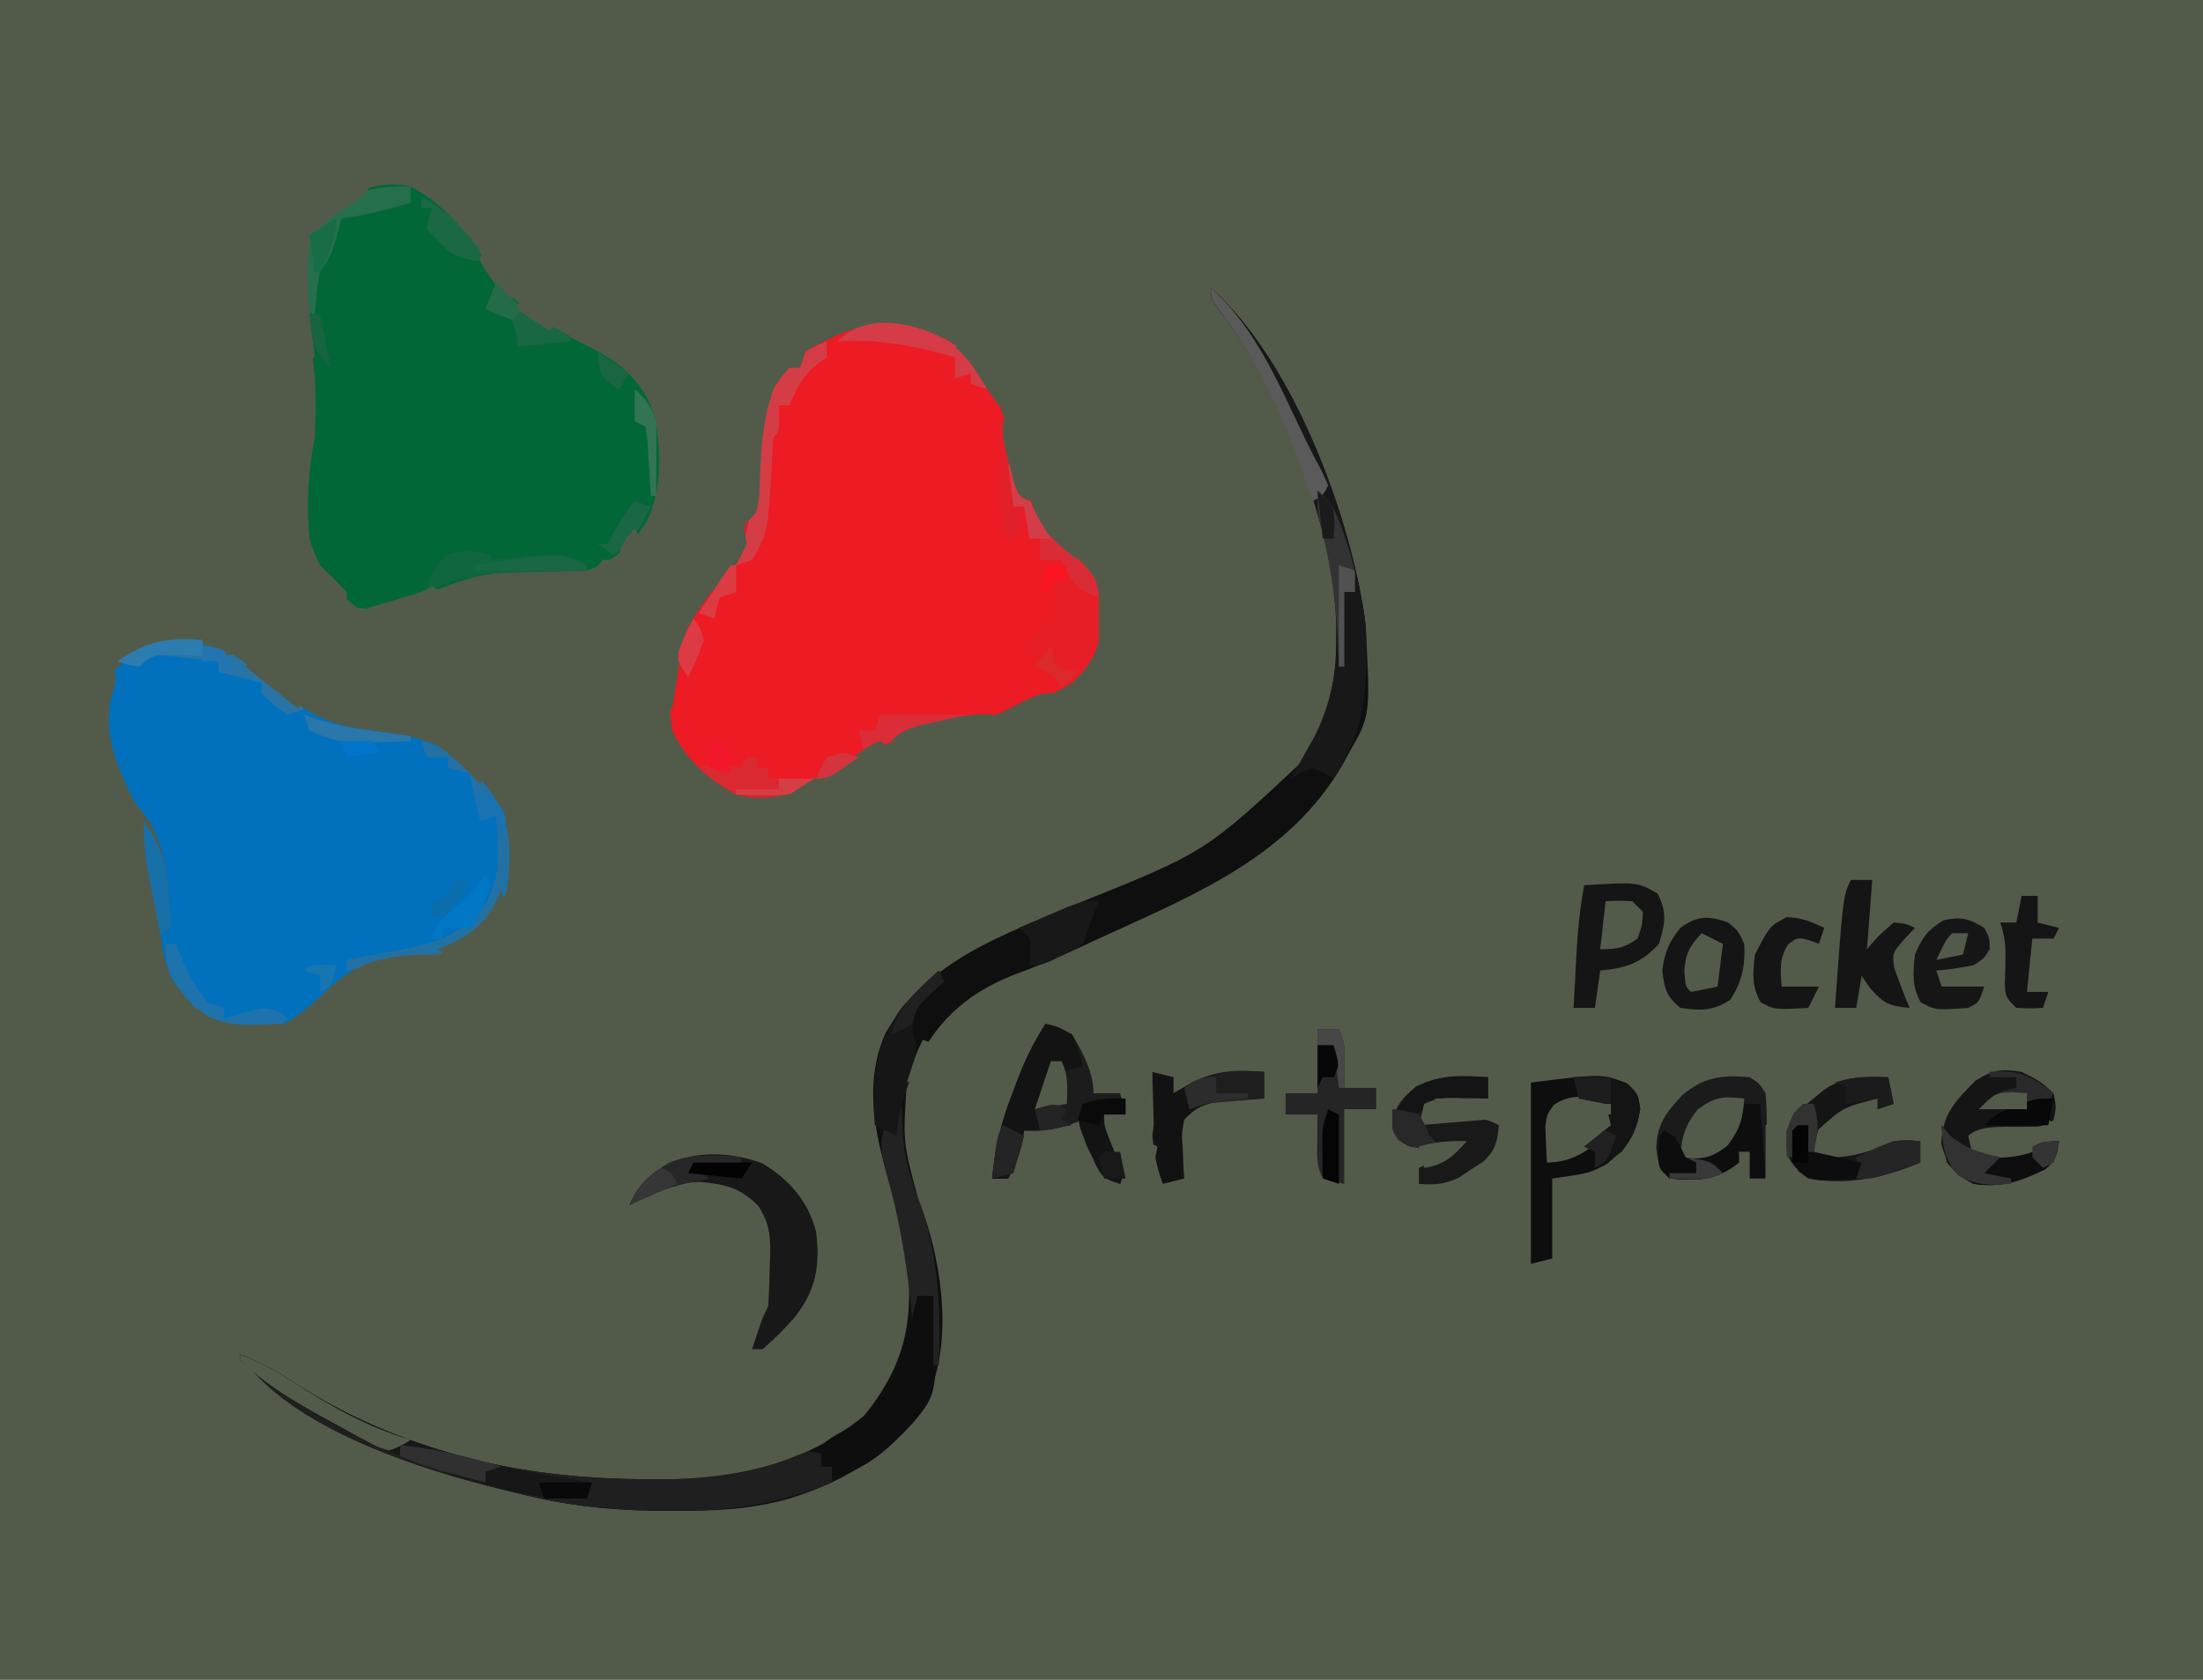 <?xml version="1.0" encoding="UTF-8"?>
<svg version="1.1" xmlns="http://www.w3.org/2000/svg" width="413" height="315">
<path d="M0 0 C136.29 0 272.58 0 413 0 C413 103.95 413 207.9 413 315 C276.71 315 140.42 315 0 315 C0 211.05 0 107.1 0 0 Z " fill="#525b4a" transform="translate(0,0)"/>
<path d="M0 0 C7.2 4.941 9.517 10.524 11.292 18.769 C13.336 28.17 16.808 34.027 23.852 40.773 C27.269 44.223 28.44 46.575 28.688 51.5 C28.335 56.982 27.068 60.314 23 64 C16.368 68.131 9.667 70.008 2.062 71.438 C-6.208 73.152 -12.864 75.372 -20 80 C-26.435 83.811 -32.397 86.919 -40 85 C-45.288 82.061 -49.345 78.49 -52 73 C-53.444 62.733 -51.133 55.708 -45.062 47.625 C-38.374 38.65 -36.753 31.645 -36.27 20.504 C-35.821 14.671 -34.143 9.323 -30 5 C-29.34 5 -28.68 5 -28 5 C-27.67 4.01 -27.34 3.02 -27 2 C-25.293 0.867 -25.293 0.867 -23.188 -0.125 C-22.5 -0.458 -21.813 -0.79 -21.105 -1.133 C-13.697 -4.184 -7.027 -3.774 0 0 Z " fill="#EC1B24" transform="translate(178,64)"/>
<path d="M0 0 C7.055 3.613 11.373 9.904 15.551 16.418 C20.325 23.245 25.597 26.181 32.904 29.733 C38.402 32.473 42.31 35.283 45 41 C47.183 47.548 47.302 56.223 44.375 62.562 C41.645 67.09 38.063 70.312 33 72 C31.379 72.079 29.756 72.108 28.133 72.105 C13.277 72.217 13.277 72.217 -0.281 77.723 C-3.727 79.342 -6.235 79.349 -10 79 C-14.437 75.698 -17.483 71.309 -19 66 C-19.529 59.507 -19.277 53.373 -18 47 C-17.641 40.713 -17.735 34.617 -19 28.438 C-21.809 14.161 -21.809 14.161 -18.609 8.57 C-13.605 2.631 -8.179 -1.829 0 0 Z " fill="#026737" transform="translate(77,35)"/>
<path d="M0 0 C5.289 2.752 9.798 6.43 14.32 10.285 C19.242 14.025 23.538 15.499 29.652 16.152 C37.934 17.226 44.229 18.404 49.777 25.152 C50.244 25.695 50.711 26.238 51.191 26.797 C55.687 32.762 55.765 38.916 54.777 46.152 C53.104 51.537 49.696 54.548 44.777 57.152 C40.633 58.615 36.539 59.348 32.215 60.027 C26.521 61.042 23.073 63.076 18.77 66.969 C14.048 71.041 10.588 73.311 4.207 72.844 C-1.188 71.309 -4.593 67.315 -7.871 62.965 C-9.706 59.147 -9.957 55.516 -10.41 51.34 C-11.528 42.743 -14.183 36.004 -18.383 28.473 C-22.04 21.872 -23.097 16.68 -22.223 9.152 C-20.201 4.704 -17.608 2.078 -13.203 -0.148 C-8.663 -1.751 -4.503 -1.717 0 0 Z " fill="#0171BD" transform="translate(40.223,120.848)"/>
<path d="M0 0 C15.519 13.693 26.383 43.171 29 63 C29.916 80.157 29.916 80.157 26 87 C25.524 87.87 25.049 88.74 24.559 89.637 C14.791 106.249 -2.228 113.444 -19.08 121.125 C-20.781 121.9 -22.477 122.686 -24.172 123.473 C-28.447 125.447 -32.701 127.263 -37.125 128.875 C-46.333 132.549 -51.913 138.042 -56 147 C-56.33 147.66 -56.66 148.32 -57 149 C-57.737 160.193 -57.737 160.193 -54.867 170.84 C-50.661 181.318 -48.287 196.21 -52.625 206.938 C-58.313 217.602 -67.601 223.503 -79 227 C-86.185 229.062 -93.116 229.35 -100.562 229.312 C-101.714 229.308 -102.866 229.303 -104.052 229.298 C-113.046 229.175 -121.269 228.271 -130 226 C-130.651 225.844 -131.303 225.689 -131.974 225.528 C-147.622 221.765 -172.702 213.948 -182 200 C-178.247 201.368 -175.133 203.101 -171.812 205.312 C-151.93 218.075 -130.219 223.21 -106.75 223.375 C-105.483 223.389 -104.215 223.403 -102.909 223.417 C-89.186 223.348 -75.869 220.529 -65.062 211.562 C-57.128 201.705 -55.65 193.595 -57 181 C-58.024 175.822 -59.379 170.741 -60.865 165.677 C-63.345 156.966 -64.756 148.273 -61 139.75 C-52.835 125.762 -38.94 121.392 -24.695 115.301 C-1.077 105.805 -1.077 105.805 17.188 88.75 C17.655 88.064 18.123 87.378 18.605 86.672 C22.177 79.829 23.56 73.308 23.5 65.625 C23.495 64.764 23.49 63.904 23.485 63.017 C23.235 53.574 20.997 44.913 18 36 C17.775 35.326 17.551 34.652 17.319 33.958 C13.608 23.152 8.21 12.774 1.23 3.699 C0 2 0 2 0 0 Z " fill="#0F0F0F" transform="translate(227,54)"/>
<path d="M0 0 C3.753 1.368 6.867 3.101 10.188 5.312 C30.07 18.075 51.781 23.21 75.25 23.375 C76.517 23.389 77.785 23.403 79.091 23.417 C88.006 23.372 96.414 22.451 104.649 18.837 C107 18 107 18 110 19 C109.67 19.66 109.34 20.32 109 21 C109.66 21 110.32 21 111 21 C111 21.99 111 22.98 111 24 C101.041 27.983 92.184 29.367 81.438 29.312 C80.286 29.308 79.134 29.303 77.948 29.298 C68.954 29.175 60.731 28.271 52 26 C51.349 25.844 50.697 25.689 50.026 25.528 C34.378 21.765 9.298 13.948 0 0 Z " fill="#1F1F1F" transform="translate(45,254)"/>
<path d="M0 0 C2.062 1.875 2.062 1.875 2.562 4.75 C1.776 9.666 0.154 11.982 -3.688 15.125 C-6.938 16.875 -6.938 16.875 -13.938 17.875 C-13.938 22.825 -13.938 27.775 -13.938 32.875 C-15.918 33.37 -15.918 33.37 -17.938 33.875 C-17.938 22.655 -17.938 11.435 -17.938 -0.125 C-4.66 -1.785 -4.66 -1.785 0 0 Z " fill="#0E0E0E" transform="translate(304.938,203.125)"/>
<path d="M0 0 C2.25 0.438 2.25 0.438 5 2 C6.975 5.338 9 9.062 9 13 C10.65 13 12.3 13 14 13 C14.33 14.32 14.66 15.64 15 17 C13.68 17 12.36 17 11 17 C11.3 17.603 11.601 18.207 11.91 18.828 C12.29 19.627 12.671 20.427 13.062 21.25 C13.445 22.039 13.828 22.828 14.223 23.641 C15.086 26.26 14.93 27.449 14 30 C11 29 11 29 9.832 27.258 C9.327 26.202 9.327 26.202 8.812 25.125 C8.468 24.426 8.124 23.728 7.77 23.008 C7 21 7 21 7 18 C6.113 18.33 5.226 18.66 4.312 19 C1.291 19.912 -0.884 20.183 -4 20 C-4.124 20.742 -4.247 21.485 -4.375 22.25 C-4.955 24.801 -5.737 26.727 -7 29 C-7.99 29 -8.98 29 -10 29 C-9.465 23.168 -8.259 18.251 -6.125 12.812 C-5.868 12.127 -5.612 11.442 -5.348 10.736 C-3.882 6.91 -2.24 3.454 0 0 Z " fill="#1C1C1C" transform="translate(196,192)"/>
<path d="M0 0 C15.519 13.693 26.383 43.171 29 63 C29.587 73.994 29.232 82.504 23 92 C22.134 91.443 22.134 91.443 21.25 90.875 C20.508 90.586 19.765 90.297 19 90 C16.873 90.897 16.873 90.897 15 92 C15.615 90.913 15.615 90.913 16.242 89.805 C16.781 88.838 17.32 87.871 17.875 86.875 C18.409 85.924 18.942 84.972 19.492 83.992 C26.661 69.766 23.473 52.745 18.735 38.187 C18.493 37.465 18.25 36.744 18 36 C17.775 35.326 17.551 34.652 17.319 33.958 C13.608 23.152 8.21 12.774 1.23 3.699 C0 2 0 2 0 0 Z " fill="#181818" transform="translate(227,54)"/>
<path d="M0 0 C1.703 1.008 1.703 1.008 3 3 C3.217 5.811 3.283 8.388 3.188 11.188 C3.167 12.312 3.167 12.312 3.146 13.459 C3.111 15.306 3.057 17.153 3 19 C2.01 19 1.02 19 0 19 C0 17.35 0 15.7 0 14 C-0.66 14 -1.32 14 -2 14 C-2 14.66 -2 15.32 -2 16 C-6.29 19.485 -9.709 19.434 -15 19 C-17 17 -17 17 -17.5 13.312 C-17.403 8.872 -15.638 6.632 -12.703 3.445 C-8.652 0.007 -5.288 -0.481 0 0 Z " fill="#1B1B1B" transform="translate(328,202)"/>
<path d="M0 0 C5.032 3.019 8.639 7.064 10.125 12.875 C10.909 19.258 10.104 23.78 6.125 28.875 C4.22 31.072 2.308 32.929 0.125 34.875 C-0.535 34.875 -1.195 34.875 -1.875 34.875 C0 29.125 0 29.125 1.125 26.875 C1.302 24.255 1.402 21.685 1.438 19.062 C1.481 17.994 1.481 17.994 1.525 16.904 C1.57 13.186 1.271 11.103 -0.754 7.945 C-4.223 4.56 -6.833 3.979 -11.625 3.5 C-16.552 3.594 -20.567 5.641 -24.875 7.875 C-20.637 -1.994 -9.304 -3.365 0 0 Z " fill="#181818" transform="translate(142.875,218.125)"/>
<path d="M0 0 C3.375 1.688 3.375 1.688 6 4 C6.5 6.625 6.5 6.625 6 9 C3.23 11.77 1.235 11.398 -2.625 11.625 C-3.814 11.7 -5.002 11.775 -6.227 11.852 C-7.142 11.901 -8.057 11.95 -9 12 C-9 12.99 -9 13.98 -9 15 C-3.99 15.17 -0.614 15.109 4 13 C4.99 13 5.98 13 7 13 C6.633 15.492 6.413 16.673 4.398 18.266 C-0.212 20.509 -3.768 21.79 -9 21 C-12.755 18.959 -13.775 17.716 -15.062 13.625 C-14.966 8.046 -12.45 5.45 -8.625 1.625 C-5.357 -0.398 -3.785 -0.618 0 0 Z " fill="#151515" transform="translate(379,201)"/>
<path d="M0 0 C9.917 -0.616 9.917 -0.616 13.75 1.562 C15.59 5.15 15.157 7.187 14 11 C10.674 14.611 7.83 15.551 3 16 C2.67 18.31 2.34 20.62 2 23 C0.68 23 -0.64 23 -2 23 C-1.858 20.291 -1.712 17.583 -1.562 14.875 C-1.504 13.734 -1.504 13.734 -1.443 12.57 C-1.205 8.315 -0.798 4.196 0 0 Z " fill="#151515" transform="translate(297,166)"/>
<path d="M0 0 C2 2 2 2 3.273 5.23 C4.974 9.358 7.528 12.155 10.625 15.312 C15.894 20.804 17.406 23.468 17.355 31.16 C16.792 35.66 15.072 37.714 12 41 C10.515 41.495 10.515 41.495 9 42 C9 41.34 9 40.68 9 40 C8.361 39.773 7.721 39.546 7.062 39.312 C5 38 5 38 4.062 35.562 C4 33 4 33 5.312 31.375 C5.869 30.921 6.426 30.468 7 30 C9.152 26.772 9.201 25.716 9 22 C9.66 22 10.32 22 11 22 C10.67 20.68 10.34 19.36 10 18 C8.68 18 7.36 18 6 18 C6 16.68 6 15.36 6 14 C5.34 14 4.68 14 4 14 C3.67 12.02 3.34 10.04 3 8 C2.34 8 1.68 8 1 8 C0.67 5.36 0.34 2.72 0 0 Z " fill="#E81E27" transform="translate(189,87)"/>
<path d="M0 0 C0.99 0 1.98 0 3 0 C3.799 18.292 3.799 18.292 -1 24 C-5.391 28.65 -9.552 32.677 -16 34 C-16 33.34 -16 32.68 -16 32 C-16.66 32 -17.32 32 -18 32 C-18 30.68 -18 29.36 -18 28 C-16.242 26.613 -16.242 26.613 -13.875 25.312 C-6.203 20.463 -3.177 14.675 -1.125 5.938 C-0.731 3.962 -0.35 1.984 0 0 Z " fill="#0E0E0E" transform="translate(172,243)"/>
<path d="M0 0 C0.33 1.65 0.66 3.3 1 5 C0.01 5.33 -0.98 5.66 -2 6 C-2 5.34 -2 4.68 -2 4 C-8.424 5.628 -8.424 5.628 -13.109 9.824 C-13.728 11.947 -13.728 11.947 -14 15 C-8 15.316 -4.554 14.515 1 12 C3.938 11.812 3.938 11.812 6 12 C6 13.32 6 14.64 6 16 C-0.722 18.852 -7.718 20.338 -15 19 C-17.876 16.715 -18.866 15.702 -19.562 12.062 C-18.673 7.217 -15.531 5.261 -11.875 2.25 C-8.006 -0.33 -4.513 -0.085 0 0 Z " fill="#151515" transform="translate(354,202)"/>
<path d="M0 0 C0.91 0.009 1.82 0.018 2.758 0.027 C3.806 0.045 3.806 0.045 4.875 0.062 C4.875 1.383 4.875 2.703 4.875 4.062 C3.827 4.153 3.827 4.153 2.758 4.246 C1.848 4.33 0.938 4.414 0 4.5 C-0.905 4.581 -1.81 4.662 -2.742 4.746 C-5.136 4.932 -5.136 4.932 -7.125 6.062 C-7.455 7.053 -7.785 8.043 -8.125 9.062 C-7.278 8.819 -7.278 8.819 -6.414 8.57 C-4.037 8.043 -1.932 7.929 0.5 7.938 C1.276 7.935 2.052 7.932 2.852 7.93 C4.875 8.062 4.875 8.062 6.875 9.062 C6.557 12.177 6.289 13.668 3.984 15.863 C3.206 16.362 2.427 16.861 1.625 17.375 C0.857 17.887 0.088 18.399 -0.703 18.926 C-3.394 20.189 -5.189 20.286 -8.125 20.062 C-8.125 19.073 -8.125 18.082 -8.125 17.062 C-5.485 15.742 -2.845 14.422 -0.125 13.062 C-0.812 13.097 -1.499 13.132 -2.207 13.168 C-3.108 13.195 -4.009 13.222 -4.938 13.25 C-5.831 13.285 -6.724 13.32 -7.645 13.355 C-10.125 13.062 -10.125 13.062 -11.949 11.703 C-13.125 10.062 -13.125 10.062 -13.125 7.625 C-10.807 1.685 -5.882 -0.075 0 0 Z " fill="#191919" transform="translate(274.125,201.938)"/>
<path d="M0 0 C1.875 1.562 1.875 1.562 3 4 C3.208 8.052 2.591 11.091 0.375 14.5 C-2.955 16.603 -5.141 16.561 -9 16 C-11.613 13.809 -11.945 12.432 -12.375 9.062 C-11.948 5.574 -11.151 3.765 -9 1 C-5.845 -1.314 -3.653 -1.311 0 0 Z " fill="#151515" transform="translate(324,173)"/>
<path d="M0 0 C1.32 0 2.64 0 4 0 C5.203 2.405 5.101 3.95 5.062 6.625 C5.053 7.442 5.044 8.26 5.035 9.102 C5.024 9.728 5.012 10.355 5 11 C6.98 11 8.96 11 11 11 C11 12.32 11 13.64 11 15 C9.02 15 7.04 15 5 15 C5 19.62 5 24.24 5 29 C3.68 28.67 2.36 28.34 1 28 C-0.262 25.475 -0.099 23.688 -0.062 20.875 C-0.053 19.965 -0.044 19.055 -0.035 18.117 C-0.024 17.419 -0.012 16.72 0 16 C-1.98 16 -3.96 16 -6 16 C-6 14.68 -6 13.36 -6 12 C-4.02 12 -2.04 12 0 12 C0 8.04 0 4.08 0 0 Z " fill="#252525" transform="translate(247,193)"/>
<path d="M0 0 C1.32 0.33 2.64 0.66 4 1 C4 1.99 4 2.98 4 4 C5.702 3.01 5.702 3.01 7.438 2 C12.024 -0.33 15.947 -0.421 21 0 C21 1.65 21 3.3 21 5 C20.252 5.037 19.505 5.075 18.734 5.113 C17.75 5.179 16.765 5.245 15.75 5.312 C14.775 5.371 13.801 5.429 12.797 5.488 C9.631 6.067 8.173 6.622 6 9 C5.517 11.739 5.517 11.739 5.75 14.688 C5.786 15.681 5.822 16.675 5.859 17.699 C5.906 18.458 5.952 19.218 6 20 C4.68 20.33 3.36 20.66 2 21 C-0.621 14.12 -0.182 7.278 0 0 Z " fill="#121212" transform="translate(216,201)"/>
<path d="M0 0 C3.753 1.368 6.867 3.101 10.188 5.312 C25.548 15.173 42.071 20.181 60 23 C62 23.333 64 23.666 66 24 C65.505 25.485 65.505 25.485 65 27 C58.955 27.227 53.824 26.524 48 24.938 C47.175 24.715 46.35 24.492 45.499 24.263 C29.643 19.797 12.346 12.081 0 1 C0 0.67 0 0.34 0 0 Z " fill="#171717" transform="translate(45,254)"/>
<path d="M0 0 C1.32 0 2.64 0 4 0 C3.67 4.29 3.34 8.58 3 13 C3.743 12.154 4.485 11.309 5.25 10.438 C6.611 9.231 6.611 9.231 8 8 C10.312 8.188 10.312 8.188 12 9 C11.319 9.722 10.639 10.444 9.938 11.188 C7.735 13.775 7.735 13.775 8.125 16.5 C9.012 19.036 9.942 21.531 11 24 C7.326 23.694 6.219 23.242 3.688 20.438 C3.131 19.633 2.574 18.829 2 18 C1.67 19.98 1.34 21.96 1 24 C-0.32 24 -1.64 24 -3 24 C-1.47 2.94 -1.47 2.94 0 0 Z " fill="#151515" transform="translate(347,165)"/>
<path d="M0 0 C2.375 0.625 2.375 0.625 5 2 C6.312 5.125 6.312 5.125 7 8 C5.68 8.33 4.36 8.66 3 9 C3 8.34 3 7.68 3 7 C2.34 7 1.68 7 1 7 C0.01 10.3 -0.98 13.6 -2 17 C-1.34 17.33 -0.68 17.66 0 18 C-0.33 18.66 -0.66 19.32 -1 20 C-1.99 20 -2.98 20 -4 20 C-4.124 20.742 -4.247 21.485 -4.375 22.25 C-4.955 24.801 -5.737 26.727 -7 29 C-7.99 29 -8.98 29 -10 29 C-9.465 23.168 -8.259 18.251 -6.125 12.812 C-5.868 12.127 -5.612 11.442 -5.348 10.736 C-3.882 6.91 -2.24 3.454 0 0 Z " fill="#131313" transform="translate(196,192)"/>
<path d="M0 0 C1 1.938 1 1.938 1 4 C0 5.688 0 5.688 -2 7 C-5.688 7.688 -5.688 7.688 -9 8 C-8.67 8.99 -8.34 9.98 -8 11 C-7.237 11 -6.474 11 -5.688 11 C-3.792 11 -1.896 11 0 11 C-1 14 -1 14 -3 15 C-9.18 15.449 -9.18 15.449 -11.938 13.938 C-13.624 10.862 -13.356 8.441 -13 5 C-11.63 1.756 -10.637 0.385 -7.625 -1.438 C-4.324 -2.145 -2.866 -1.752 0 0 Z " fill="#161616" transform="translate(372,174)"/>
<path d="M0 0 C0.33 0 0.66 0 1 0 C1.037 0.773 1.075 1.547 1.113 2.344 C1.472 9.239 1.472 9.239 3.375 15.812 C7.839 26.434 8.472 37.655 8 49 C7.67 49 7.34 49 7 49 C7 44.71 7 40.42 7 36 C6.01 36 5.02 36 4 36 C3.67 37.32 3.34 38.64 3 40 C2.902 39.031 2.804 38.061 2.703 37.062 C1.814 28.912 0.496 21.122 -1.767 13.23 C-2.708 9.827 -3.33 7.354 -2 4 C-1.67 4.33 -1.34 4.66 -1 5 C-0.67 3.35 -0.34 1.7 0 0 Z " fill="#222222" transform="translate(168,207)"/>
<path d="M0 0 C0.33 0.66 0.66 1.32 1 2 C-0.207 3.114 -0.207 3.114 -1.438 4.25 C-4.301 7.222 -4.301 7.222 -5 11 C-4.794 11.722 -4.588 12.444 -4.375 13.188 C-3.883 16.874 -4.969 19.328 -6.23 22.773 C-7.166 25.48 -7.636 28.164 -8 31 C-9.32 30.34 -10.64 29.68 -12 29 C-12.661 20.446 -11.967 14.144 -7 7 C-4.812 4.482 -2.516 2.189 0 0 Z " fill="#161616" transform="translate(176,182)"/>
<path d="M0 0 C0.99 0 1.98 0 3 0 C3.495 6.93 3.495 6.93 4 14 C3.01 14 2.02 14 1 14 C1 12.35 1 10.7 1 9 C0.34 9 -0.32 9 -1 9 C-1 9.66 -1 10.32 -1 11 C-5.29 14.485 -8.709 14.434 -14 14 C-16 12 -16 12 -16.125 8.875 C-16.084 7.926 -16.043 6.978 -16 6 C-15.01 6 -14.02 6 -13 6 C-12.67 6.99 -12.34 7.98 -12 9 C-8.468 9.321 -6.643 9.482 -3.75 7.312 C-1.956 4.942 -0.937 2.811 0 0 Z " fill="#0E0E0E" transform="translate(327,207)"/>
<path d="M0 0 C0.66 0.66 1.32 1.32 2 2 C1.938 3.875 1.938 3.875 1 6 C-2.681 9.383 -5.915 12 -11 12 C-11.081 10.563 -11.139 9.126 -11.188 7.688 C-11.222 6.887 -11.257 6.086 -11.293 5.262 C-11 3 -11 3 -9.742 1.227 C-6.588 -0.994 -3.761 -0.298 0 0 Z " fill="#525b4a" transform="translate(301,206)"/>
<path d="M0 0 C5.049 1.292 7.635 3.031 11 7 C11.704 7.816 11.704 7.816 12.422 8.648 C16.906 14.619 16.987 20.765 16 28 C14.327 33.384 10.919 36.396 6 39 C-0.426 41.361 -7.247 42.045 -14 43 C-14 42.34 -14 41.68 -14 41 C-13.451 40.9 -12.901 40.8 -12.335 40.696 C-9.825 40.229 -7.319 39.74 -4.812 39.25 C-3.948 39.093 -3.084 38.935 -2.193 38.773 C4.473 37.445 8.082 35.489 12.312 30 C15.014 25.042 14.323 19.471 14 14 C13.01 14.33 12.02 14.66 11 15 C10.34 12.03 9.68 9.06 9 6 C7.68 5.67 6.36 5.34 5 5 C5 4.34 5 3.68 5 3 C3.68 3 2.36 3 1 3 C0.67 2.01 0.34 1.02 0 0 Z " fill="#2371A3" transform="translate(79,139)"/>
<path d="M0 0 C0.99 0 1.98 0 3 0 C3 1.65 3 3.3 3 5 C4.32 5.33 5.64 5.66 7 6 C6.67 6.66 6.34 7.32 6 8 C4.68 8 3.36 8 2 8 C1.67 11.3 1.34 14.6 1 18 C2.32 18 3.64 18 5 18 C4.67 18.99 4.34 19.98 4 21 C1.625 21.125 1.625 21.125 -1 21 C-3 19 -3 19 -3.16 16.504 C-3.128 15.533 -3.096 14.563 -3.062 13.562 C-2.961 10.263 -2.948 8.156 -4 5 C-3.01 5 -2.02 5 -1 5 C-0.67 3.35 -0.34 1.7 0 0 Z " fill="#151515" transform="translate(379,168)"/>
<path d="M0 0 C0 0.99 0 1.98 0 3 C-4.331 4.299 -8.515 5.344 -13 6 C-13.433 7.64 -13.433 7.64 -13.875 9.312 C-15 13 -15 13 -17 16 C-17.451 18.049 -17.451 18.049 -17.625 20.188 C-17.749 21.446 -17.872 22.704 -18 24 C-18.66 23.67 -19.32 23.34 -20 23 C-21.061 12.897 -21.061 12.897 -18.617 8.527 C-12.929 1.941 -8.653 -0.44 0 0 Z " fill="#256F4D" transform="translate(77,35)"/>
<path d="M0 0 C0.619 0.639 1.238 1.279 1.875 1.938 C5.189 5.154 7.379 5.21 11.969 5.168 C14.571 4.953 16.638 4.08 19 3 C19.99 3 20.98 3 22 3 C21.633 5.492 21.413 6.673 19.398 8.266 C14.788 10.509 11.232 11.79 6 11 C3.125 9.438 3.125 9.438 1 7 C0.188 3.25 0.188 3.25 0 0 Z " fill="#0E0E0E" transform="translate(364,211)"/>
<path d="M0 0 C-0.33 0.99 -0.66 1.98 -1 3 C-1.598 2.773 -2.196 2.546 -2.812 2.312 C-5.023 1.761 -5.023 1.761 -6.75 3.062 C-8.485 5.752 -8.209 7.869 -8 11 C-5.69 11 -3.38 11 -1 11 C-1.66 12.32 -2.32 13.64 -3 15 C-9.345 15.359 -9.345 15.359 -11.938 13.938 C-13.651 10.813 -13.415 8.5 -13 5 C-10.214 -0.374 -10.214 -0.374 -7.062 -2 C-4.36 -2 -2.424 -1.145 0 0 Z " fill="#151515" transform="translate(342,174)"/>
<path d="M0 0 C0 0.99 0 1.98 0 3 C-0.598 3.433 -1.196 3.866 -1.812 4.312 C-4.608 6.469 -5.583 8.811 -7 12 C-7.66 12 -8.32 12 -9 12 C-8.979 12.804 -8.959 13.609 -8.938 14.438 C-9 17 -9 17 -10 18 C-10.161 20.164 -10.278 22.332 -10.375 24.5 C-11.131 36.058 -11.131 36.058 -14 41 C-15.485 41.495 -15.485 41.495 -17 42 C-16.795 41.452 -16.59 40.904 -16.379 40.34 C-14.55 34.959 -13.767 30.06 -13.5 24.375 C-13.134 17.115 -12.264 10.493 -7 5 C-6.34 5 -5.68 5 -5 5 C-4.67 4.01 -4.34 3.02 -4 2 C-1.938 0.812 -1.938 0.812 0 0 Z " fill="#D53D46" transform="translate(155,64)"/>
<path d="M0 0 C1 2 1 2 0 5.25 C-1.896 12.36 0.919 18.561 4 25 C4.976 26.351 5.974 27.687 7 29 C10.54 35.4 10.685 41.781 11 49 C10.01 49.495 10.01 49.495 9 50 C8.814 48.529 8.814 48.529 8.625 47.027 C7.248 37.596 4.553 30.23 -0.258 22.012 C-3.48 16.442 -3.552 11.307 -3 5 C-1.5 1.812 -1.5 1.812 0 0 Z " fill="#525b4a" transform="translate(21,125)"/>
<path d="M0 0 C3.696 -0.217 6.458 -0.208 9.938 1.125 C12 3 12 3 12.5 5.875 C11.941 9.371 11.18 11.219 9 14 C6.312 15.812 6.312 15.812 4 17 C4 16.01 4 15.02 4 14 C3.34 13.67 2.68 13.34 2 13 C3.65 11.68 5.3 10.36 7 9 C6.67 7.68 6.34 6.36 6 5 C4.35 4.67 2.7 4.34 1 4 C0.67 2.68 0.34 1.36 0 0 Z " fill="#141414" transform="translate(295,202)"/>
<path d="M0 0 C1.65 0 3.3 0 5 0 C3 3 3 3 0.688 4.312 C-2.683 6.429 -5.29 8.382 -7 12 C-7.884 18.97 -6.924 26.071 -6 33 C-6.66 33 -7.32 33 -8 33 C-10.826 26.028 -11.764 18.334 -10 11 C-9.34 11 -8.68 11 -8 11 C-7.67 9.35 -7.34 7.7 -7 6 C-6.361 5.897 -5.721 5.794 -5.062 5.688 C-4.382 5.461 -3.701 5.234 -3 5 C-2.67 4.01 -2.34 3.02 -2 2 C-1.34 2 -0.68 2 0 2 C0 1.34 0 0.68 0 0 Z " fill="#525b4a" transform="translate(65,34)"/>
<path d="M0 0 C-0.269 3.854 -0.82 5.763 -3.188 8.875 C-6.456 11.345 -8.002 11.465 -12 11 C-11.731 7.146 -11.18 5.237 -8.812 2.125 C-5.544 -0.345 -3.998 -0.465 0 0 Z " fill="#525b4a" transform="translate(327,206)"/>
<path d="M0 0 C6.172 3.211 11.475 7.691 16.777 12.152 C15.787 12.482 14.797 12.812 13.777 13.152 C11.09 11.34 11.09 11.34 8.777 9.152 C8.777 8.492 8.777 7.832 8.777 7.152 C6.137 6.492 3.497 5.832 0.777 5.152 C0.777 4.492 0.777 3.832 0.777 3.152 C-1.159 2.93 -3.097 2.725 -5.035 2.527 C-6.114 2.411 -7.193 2.295 -8.305 2.176 C-11.419 1.878 -11.419 1.878 -14.223 4.152 C-16.41 3.777 -16.41 3.777 -18.223 3.152 C-12.246 -0.917 -7.032 -2.682 0 0 Z " fill="#2874A6" transform="translate(40.223,120.848)"/>
<path d="M0 0 C-0.309 0.763 -0.619 1.526 -0.938 2.312 C-1.679 4.188 -2.362 6.087 -3 8 C-4.777 9.168 -4.777 9.168 -6.938 10.188 C-7.648 10.532 -8.358 10.876 -9.09 11.23 C-11 12 -11 12 -13 12 C-12.959 11.216 -12.918 10.432 -12.875 9.625 C-12.713 6.839 -12.713 6.839 -15 5 C-13.065 4.16 -11.127 3.328 -9.188 2.5 C-8.109 2.036 -7.03 1.572 -5.918 1.094 C-3 0 -3 0 0 0 Z " fill="#181818" transform="translate(206,169)"/>
<path d="M0 0 C0 0.99 0 1.98 0 3 C-1.32 3 -2.64 3 -4 3 C-3.7 3.603 -3.399 4.207 -3.09 4.828 C-2.519 6.027 -2.519 6.027 -1.938 7.25 C-1.555 8.039 -1.172 8.828 -0.777 9.641 C0.086 12.26 -0.07 13.449 -1 16 C-4 15 -4 15 -5.422 12.602 C-5.86 11.619 -6.298 10.637 -6.75 9.625 C-7.199 8.648 -7.647 7.671 -8.109 6.664 C-9 4 -9 4 -8 1 C-5.072 0.024 -3.044 -0.082 0 0 Z " fill="#131313" transform="translate(211,206)"/>
<path d="M0 0 C8.66 7.641 13.131 18.959 18.095 29.174 C18.961 30.921 19.88 32.641 20.801 34.359 C21.197 35.231 21.592 36.102 22 37 C21 39 21 39 19 40 C18.683 38.97 18.366 37.94 18.039 36.879 C14.174 24.892 8.885 13.698 1.199 3.645 C0 2 0 2 0 0 Z " fill="#5A5A5A" transform="translate(227,54)"/>
<path d="M0 0 C3.071 2.543 3.979 5.19 5.188 8.938 C5.532 9.978 5.876 11.018 6.23 12.09 C7 15 7 15 7 19 C6.34 19 5.68 19 5 19 C5 23.62 5 28.24 5 33 C4.67 33 4.34 33 4 33 C3.963 31.996 3.925 30.992 3.887 29.957 C3.523 21.933 2.691 14.477 0.621 6.672 C0 4 0 4 0 0 Z " fill="#333333" transform="translate(247,92)"/>
<path d="M0 0 C2.386 1.841 4.062 3.289 5.141 6.141 C5.182 6.697 5.223 7.254 5.266 7.828 C4.276 7.498 3.286 7.168 2.266 6.828 C2.266 6.168 2.266 5.508 2.266 4.828 C1.276 5.158 0.286 5.488 -0.734 5.828 C-0.734 4.508 -0.734 3.188 -0.734 1.828 C-8.208 -0.329 -14.945 -1.637 -22.734 -1.172 C-16.606 -7.3 -6.333 -4.279 0 0 Z " fill="#D53C47" transform="translate(179.734,65.172)"/>
<path d="M0 0 C0.66 0.33 1.32 0.66 2 1 C1 4 1 4 -2.062 5.688 C-6.132 7.309 -9.66 7.228 -14 7 C-14.562 5.062 -14.562 5.062 -15 3 C-12.668 0.668 -7.061 1.473 -3.906 1.281 C-1.109 1.321 -1.109 1.321 0 0 Z " fill="#525b4a" transform="translate(384,210)"/>
<path d="M0 0 C0 1.65 0 3.3 0 5 C-0.759 5.061 -1.519 5.121 -2.301 5.184 C-3.295 5.267 -4.289 5.351 -5.312 5.438 C-6.299 5.519 -7.285 5.6 -8.301 5.684 C-11.094 5.918 -11.094 5.918 -14 7 C-14.33 5.68 -14.66 4.36 -15 3 C-9.853 -0.167 -5.842 -0.351 0 0 Z " fill="#1E1E1E" transform="translate(237,201)"/>
<path d="M0 0 C0.66 0 1.32 0 2 0 C2 0.66 2 1.32 2 2 C2.66 2 3.32 2 4 2 C4 2.66 4 3.32 4 4 C6.97 4 9.94 4 13 4 C10.044 6.956 7.274 7.213 3.25 7.375 C-2.313 7.359 -4.867 5.594 -9 2 C-6.138 0.569 -4.066 1.4 -1 2 C-0.67 1.34 -0.34 0.68 0 0 Z " fill="#DB2932" transform="translate(140,142)"/>
<path d="M0 0 C0.33 0 0.66 0 1 0 C1.081 2.104 1.139 4.208 1.188 6.312 C1.222 7.484 1.257 8.656 1.293 9.863 C0.965 13.374 0.49 13.771 -2 16 C-2 17.32 -2 18.64 -2 20 C-2.66 20 -3.32 20 -4 20 C-4.671 18.377 -5.337 16.751 -6 15.125 C-6.371 14.22 -6.742 13.315 -7.125 12.383 C-8 10 -8 10 -8 8 C-2.25 7.875 -2.25 7.875 0 9 C0 6.03 0 3.06 0 0 Z " fill="#525b4a" transform="translate(215,201)"/>
<path d="M0 0 C0 0.33 0 0.66 0 1 C1.446 0.857 1.446 0.857 2.922 0.711 C4.817 0.545 4.817 0.545 6.75 0.375 C8.629 0.201 8.629 0.201 10.547 0.023 C13.836 0.001 15.31 0.22 18 2 C18 2.33 18 2.66 18 3 C17.34 3.015 16.68 3.029 16 3.044 C12.978 3.119 9.958 3.216 6.938 3.312 C5.899 3.335 4.861 3.358 3.791 3.381 C-2.198 3.59 -6.682 4.186 -12 7 C-11.438 3.738 -10.586 2.089 -8 0 C-4.71 -1.097 -3.287 -0.8 0 0 Z " fill="#10663F" transform="translate(92,104)"/>
<path d="M0 0 C0 1.32 0 2.64 0 4 C-0.675 4.049 -1.351 4.098 -2.047 4.148 C-2.939 4.223 -3.831 4.298 -4.75 4.375 C-5.632 4.445 -6.513 4.514 -7.422 4.586 C-10.016 4.87 -10.016 4.87 -12.203 6.102 C-12.796 6.398 -13.389 6.695 -14 7 C-14.66 6.67 -15.32 6.34 -16 6 C-16.33 6.66 -16.66 7.32 -17 8 C-16.773 4.829 -15.939 3.944 -13.562 1.75 C-8.9 -0.54 -5.096 -0.363 0 0 Z " fill="#141414" transform="translate(279,202)"/>
<path d="M0 0 C2 2 2 2 3.273 5.238 C4.966 9.348 7.516 12.074 10.625 15.188 C16.623 21.239 16.623 21.239 17 25 C13.621 23.874 12.527 22.996 10.875 19.875 C10.586 19.256 10.297 18.637 10 18 C8.68 18 7.36 18 6 18 C6 16.68 6 15.36 6 14 C5.34 14 4.68 14 4 14 C3.67 12.02 3.34 10.04 3 8 C2.34 8 1.68 8 1 8 C0.67 5.36 0.34 2.72 0 0 Z " fill="#D92C37" transform="translate(189,87)"/>
<path d="M0 0 C3.753 1.368 6.867 3.101 10.188 5.312 C17.074 9.768 24.082 13.708 32 16 C30.264 17.109 30.264 17.109 28 18 C25.945 17.42 25.945 17.42 23.77 16.254 C22.97 15.832 22.171 15.409 21.347 14.974 C20.511 14.508 19.674 14.043 18.812 13.562 C17.961 13.101 17.11 12.64 16.233 12.164 C10.46 8.974 4.738 5.653 0 1 C0 0.67 0 0.34 0 0 Z " fill="#525b4a" transform="translate(45,254)"/>
<path d="M0 0 C0.66 0 1.32 0 2 0 C2.433 1.073 2.866 2.145 3.312 3.25 C4.567 6.16 5.829 8.648 8 11 C8.99 11.33 9.98 11.66 11 12 C11 12.66 11 13.32 11 14 C12.856 13.443 12.856 13.443 14.75 12.875 C18.653 11.879 18.653 11.879 21.5 12.875 C21.995 13.246 22.49 13.617 23 14 C20.582 16.418 19.717 16.402 16.375 16.562 C10.984 16.469 8.365 14.619 4.629 10.875 C1.322 7.069 0 5.117 0 0 Z " fill="#1E73AC" transform="translate(31,177)"/>
<path d="M0 0 C1.32 0.66 2.64 1.32 4 2 C3.67 4.64 3.34 7.28 3 10 C1.344 10.382 -0.325 10.714 -2 11 C-3 10 -3 10 -3.25 7.188 C-2.978 3.723 -2.313 2.506 0 0 Z " fill="#525b4a" transform="translate(319,175)"/>
<path d="M0 0 C0 1.32 0 2.64 0 4 C-1.436 4.506 -2.874 5.004 -4.312 5.5 C-5.513 5.918 -5.513 5.918 -6.738 6.344 C-9 7 -9 7 -12 7 C-12 5.68 -12 4.36 -12 3 C-4.714 -0.429 -4.714 -0.429 0 0 Z " fill="#252525" transform="translate(360,214)"/>
<path d="M0 0 C0.779 0.733 0.779 0.733 1.574 1.48 C-0.176 2.105 -0.176 2.105 -2.426 2.48 C-3.045 2.167 -3.663 1.854 -4.301 1.531 C-7.944 -0.27 -11.462 -0.163 -15.426 0.48 C-20.001 2.467 -23.845 5.126 -26.426 9.48 C-26.756 8.49 -27.086 7.5 -27.426 6.48 C-26.766 6.48 -26.106 6.48 -25.426 6.48 C-25.24 5.532 -25.055 4.583 -24.863 3.605 C-23.426 0.48 -23.426 0.48 -20.676 -0.895 C-14.465 -2.168 -5.495 -3.442 0 0 Z " fill="#525b4a" transform="translate(44.426,120.52)"/>
<path d="M0 0 C0.66 0 1.32 0 2 0 C2.33 1.65 2.66 3.3 3 5 C7.455 5.99 7.455 5.99 12 7 C11.67 7.99 11.34 8.98 11 10 C9.563 10.081 8.126 10.139 6.688 10.188 C5.487 10.24 5.487 10.24 4.262 10.293 C2 10 2 10 0.223 8.684 C-1.614 6.154 -1.264 4.031 -1 1 C-0.67 0.67 -0.34 0.34 0 0 Z " fill="#0D0D0D" transform="translate(337,211)"/>
<path d="M0 0 C2.375 -0.125 2.375 -0.125 5 0 C5.66 0.66 6.32 1.32 7 2 C6.875 4.5 6.875 4.5 6 7 C3.437 8.794 2.169 9 -1 9 C-0.67 6.03 -0.34 3.06 0 0 Z " fill="#525b4a" transform="translate(301,169)"/>
<path d="M0 0 C0.33 0 0.66 0 1 0 C1 1.65 1 3.3 1 5 C0.34 5 -0.32 5 -1 5 C-1 5.99 -1 6.98 -1 8 C-6.94 8.495 -6.94 8.495 -13 9 C-12.67 7.68 -12.34 6.36 -12 5 C-9.475 3.738 -7.688 3.901 -4.875 3.938 C-3.965 3.947 -3.055 3.956 -2.117 3.965 C-1.419 3.976 -0.72 3.988 0 4 C0 2.68 0 1.36 0 0 Z " fill="#525b4a" transform="translate(279,202)"/>
<path d="M0 0 C5.294 -0.504 7.814 0.811 12 4 C11.01 5.485 11.01 5.485 10 7 C6 7 2 7 -2 7 C0.274 4.57 1.683 3.572 5 3 C5 2.34 5 1.68 5 1 C3.35 1 1.7 1 0 1 C0 0.67 0 0.34 0 0 Z " fill="#2A2A2A" transform="translate(373,201)"/>
<path d="M0 0 C5.61 0 11.22 0 17 0 C17 0.33 17 0.66 17 1 C15.975 1.266 14.95 1.531 13.895 1.805 C12.534 2.161 11.173 2.518 9.812 2.875 C9.139 3.049 8.465 3.223 7.771 3.402 C4.065 4.379 0.521 5.482 -3 7 C-3.33 5.68 -3.66 4.36 -4 3 C-3.01 3 -2.02 3 -1 3 C-0.67 2.01 -0.34 1.02 0 0 Z " fill="#DB2D38" transform="translate(165,134)"/>
<path d="M0 0 C0.66 0 1.32 0 2 0 C1.691 1.011 1.381 2.021 1.062 3.062 C-0.354 8.561 -0.432 14.16 -0.656 19.805 C-1 23 -1 23 -3 25 C-4.084 20.731 -4.013 16.884 -3.75 12.5 C-3.683 11.211 -3.616 9.922 -3.547 8.594 C-2.994 4.958 -2.244 2.888 0 0 Z " fill="#525b4a" transform="translate(143,73)"/>
<path d="M0 0 C0.639 0.722 1.279 1.444 1.938 2.188 C5.402 5.692 9.651 7.774 14 10 C14 10.33 14 10.66 14 11 C10.7 11.33 7.4 11.66 4 12 C3.907 10.824 3.907 10.824 3.812 9.625 C3.544 8.759 3.276 7.893 3 7 C0.524 5.625 0.524 5.625 -2 5 C-1.34 3.35 -0.68 1.7 0 0 Z " fill="#196743" transform="translate(93,53)"/>
<path d="M0 0 C6.575 0.62 12.667 2.149 19 4 C18.01 4.33 17.02 4.66 16 5 C16 5.66 16 6.32 16 7 C14.27 6.545 12.541 6.086 10.812 5.625 C9.85 5.37 8.887 5.115 7.895 4.852 C5.178 4.052 2.609 3.097 0 2 C0 1.34 0 0.68 0 0 Z " fill="#303030" transform="translate(75,271)"/>
<path d="M0 0 C4.713 2.357 7.999 5.721 11 10 C11 10.66 11 11.32 11 12 C7.277 11.497 5.427 10.889 3 8 C2.34 7.34 1.68 6.68 1 6 C1.375 3.875 1.375 3.875 2 2 C1.34 2 0.68 2 0 2 C0 1.34 0 0.68 0 0 Z " fill="#1A6944" transform="translate(79,37)"/>
<path d="M0 0 C-0.33 0.99 -0.66 1.98 -1 3 C-7.043 5.088 -12.652 5.234 -19 5 C-16.37 2.37 -14.238 2.179 -10.625 1.375 C-9.483 1.115 -8.341 0.854 -7.164 0.586 C-4 0 -4 0 0 0 Z " fill="#525b4a" transform="translate(186,134)"/>
<path d="M0 0 C0 0.33 0 0.66 0 1 C-4.455 1.495 -4.455 1.495 -9 2 C-8.01 2.66 -7.02 3.32 -6 4 C-6.87 4.164 -6.87 4.164 -7.758 4.332 C-12.597 5.314 -16.654 6.548 -21 9 C-19.255 4.938 -17.172 3.219 -13.441 0.973 C-9.063 -0.772 -4.627 -0.383 0 0 Z " fill="#272727" transform="translate(139,217)"/>
<path d="M0 0 C0 0.66 0 1.32 0 2 C-0.759 2.037 -1.519 2.075 -2.301 2.113 C-3.295 2.179 -4.289 2.245 -5.312 2.312 C-6.299 2.371 -7.285 2.429 -8.301 2.488 C-11.306 3.058 -12.127 3.665 -14 6 C-16 8 -16 8 -19.125 8.125 C-20.548 8.063 -20.548 8.063 -22 8 C-15.477 0.918 -9.403 0 0 0 Z " fill="#525b4a" transform="translate(82,179)"/>
<path d="M0 0 C0.516 0.619 1.031 1.238 1.562 1.875 C4.545 4.475 7.184 5.119 11 6 C10.01 6.99 9.02 7.98 8 9 C9.65 9.33 11.3 9.66 13 10 C13 10.33 13 10.66 13 11 C9.059 11.309 6.638 11.347 3.125 9.438 C0.423 6.338 0.233 4.042 0 0 Z " fill="#323232" transform="translate(364,211)"/>
<path d="M0 0 C0.33 1.65 0.66 3.3 1 5 C0.01 5.33 -0.98 5.66 -2 6 C-2 5.34 -2 4.68 -2 4 C-3.98 4.33 -5.96 4.66 -8 5 C-8 4.01 -8 3.02 -8 2 C-8.66 1.67 -9.32 1.34 -10 1 C-6.527 -0.158 -3.639 -0.069 0 0 Z " fill="#1B1B1B" transform="translate(354,202)"/>
<path d="M0 0 C2 2 2 2 2.125 4.625 C2.084 5.409 2.042 6.192 2 7 C1.01 7.495 1.01 7.495 0 8 C-0.652 10.025 -0.652 10.025 -1 12 C-2.65 12 -4.3 12 -6 12 C-6.33 10.02 -6.66 8.04 -7 6 C-6.34 6 -5.68 6 -5 6 C-5 7.65 -5 9.3 -5 11 C-4.01 11 -3.02 11 -2 11 C-2 7.7 -2 4.4 -2 1 C-1.34 0.67 -0.68 0.34 0 0 Z " fill="#525b4a" transform="translate(333,210)"/>
<path d="M0 0 C0.33 0.66 0.66 1.32 1 2 C-1.514 8.514 -1.514 8.514 -3 10 C-4.666 10.041 -6.334 10.043 -8 10 C-8 10.66 -8 11.32 -8 12 C-8.66 12 -9.32 12 -10 12 C-8.852 8.557 -7.279 7.478 -4.5 5.273 C-2.671 3.721 -1.328 1.991 0 0 Z " fill="#0177C6" transform="translate(91,164)"/>
<path d="M0 0 C3.211 4.816 4.274 7.893 4.625 13.75 C4.7 14.92 4.775 16.091 4.852 17.297 C4.901 18.189 4.95 19.081 5 20 C4.34 20.33 3.68 20.66 3 21 C2.494 18.439 1.995 15.876 1.5 13.312 C1.357 12.591 1.214 11.87 1.066 11.127 C0.344 7.362 -0.182 3.855 0 0 Z " fill="#1870A9" transform="translate(27,154)"/>
<path d="M0 0 C-0.33 1.65 -0.66 3.3 -1 5 C-4.96 5 -8.92 5 -13 5 C-10.949 2.949 -9.73 2.359 -7.062 1.375 C-6.373 1.115 -5.683 0.854 -4.973 0.586 C-3 0 -3 0 0 0 Z " fill="#080808" transform="translate(385,206)"/>
<path d="M0 0 C0.66 0.33 1.32 0.66 2 1 C2 5.29 2 9.58 2 14 C1.01 13.67 0.02 13.34 -1 13 C-1.027 11.396 -1.046 9.792 -1.062 8.188 C-1.074 7.294 -1.086 6.401 -1.098 5.48 C-1 3 -1 3 0 0 Z " fill="#050505" transform="translate(249,208)"/>
<path d="M0 0 C1.118 3.354 1.4 5.707 0 9 C-2.483 10.854 -4.978 12.277 -8 13 C-10.262 12.098 -10.262 12.098 -12 11 C-11.469 10.792 -10.938 10.585 -10.391 10.371 C-4.717 7.896 -2.59 5.611 0 0 Z " fill="#525b4a" transform="translate(94,167)"/>
<path d="M0 0 C1.257 0.46 1.257 0.46 2.539 0.93 C6.164 2.051 9.616 2.628 13.375 3.125 C14.62 3.293 15.865 3.46 17.148 3.633 C18.56 3.815 18.56 3.815 20 4 C20 4.33 20 4.66 20 5 C6.67 5.394 6.67 5.394 1 3 C0.67 2.01 0.34 1.02 0 0 Z " fill="#2A77AB" transform="translate(57,134)"/>
<path d="M0 0 C0 0.99 0 1.98 0 3 C-0.922 2.965 -0.922 2.965 -1.863 2.93 C-2.672 2.912 -3.48 2.894 -4.312 2.875 C-5.513 2.84 -5.513 2.84 -6.738 2.805 C-9.284 2.842 -9.284 2.842 -12 5 C-14.188 4.625 -14.188 4.625 -16 4 C-10.458 0.227 -6.655 -0.543 0 0 Z " fill="#2D7CB0" transform="translate(38,120)"/>
<path d="M0 0 C0.33 0 0.66 0 1 0 C1.33 4.29 1.66 8.58 2 13 C2.66 13 3.32 13 4 13 C3.625 15.438 3.625 15.438 3 18 C2.34 18.33 1.68 18.66 1 19 C-1.504 12.519 -0.828 6.815 0 0 Z " fill="#E2202A" transform="translate(188,82)"/>
<path d="M0 0 C0.66 0 1.32 0 2 0 C3.354 2.709 3.065 5.009 3 8 C1.02 8.33 -0.96 8.66 -3 9 C-2.01 6.03 -1.02 3.06 0 0 Z " fill="#525b4a" transform="translate(197,199)"/>
<path d="M0 0 C0.619 0.495 1.238 0.99 1.875 1.5 C6.28 3.614 10.201 3.22 15 3 C15.99 3 16.98 3 18 3 C17.01 4.485 17.01 4.485 16 6 C13.539 6.328 13.539 6.328 10.625 6.25 C9.669 6.235 8.712 6.219 7.727 6.203 C5.349 6.026 3.28 5.67 1 5 C0.67 3.35 0.34 1.7 0 0 Z " fill="#525b4a" transform="translate(37,189)"/>
<path d="M0 0 C0.33 0 0.66 0 1 0 C1.121 0.88 1.242 1.761 1.367 2.668 C1.535 3.829 1.702 4.991 1.875 6.188 C2.037 7.336 2.2 8.485 2.367 9.668 C2.941 12.687 3.748 15.206 5 18 C4.01 18.33 3.02 18.66 2 19 C1.34 18.67 0.68 18.34 0 18 C0 12.06 0 6.12 0 0 Z " fill="#525b4a" transform="translate(17,131)"/>
<path d="M0 0 C1.32 0.66 2.64 1.32 4 2 C3.34 4.31 2.68 6.62 2 9 C0.68 9.33 -0.64 9.66 -2 10 C-1.125 2.25 -1.125 2.25 0 0 Z " fill="#242424" transform="translate(188,211)"/>
<path d="M0 0 C2.375 0.25 2.375 0.25 5 1 C6.188 2.938 6.188 2.938 7 5 C7.66 5.66 8.32 6.32 9 7 C3.545 7.364 3.545 7.364 1.125 5.75 C0 4 0 4 0 0 Z " fill="#282828" transform="translate(261,208)"/>
<path d="M0 0 C0.598 0.495 1.196 0.99 1.812 1.5 C3.97 3.283 3.97 3.283 7 3 C7 3.66 7 4.32 7 5 C7.99 5.33 8.98 5.66 10 6 C9.67 7.32 9.34 8.64 9 10 C5.7 7.36 2.4 4.72 -1 2 C-0.67 1.34 -0.34 0.68 0 0 Z " fill="#525b4a" transform="translate(47,123)"/>
<path d="M0 0 C0.99 0.33 1.98 0.66 3 1 C-0.625 7.75 -0.625 7.75 -4 10 C-4.99 9.34 -5.98 8.68 -7 8 C-6.34 8 -5.68 8 -5 8 C-4.732 7.423 -4.464 6.845 -4.188 6.25 C-2.983 3.967 -1.592 2.026 0 0 Z " fill="#1A6746" transform="translate(119,94)"/>
<path d="M0 0 C2.528 1.264 2.764 2.528 4 5 C4.66 5.33 5.32 5.66 6 6 C6 6.66 6 7.32 6 8 C4 8.043 2 8.041 0 8 C-1 7 -1 7 -1.125 4 C-1 1 -1 1 0 0 Z " fill="#0D0D0D" transform="translate(312,212)"/>
<path d="M0 0 C0 0.33 0 0.66 0 1 C-6.93 1 -13.86 1 -21 1 C-21 0.67 -21 0.34 -21 0 C-18.439 -0.391 -15.878 -0.763 -13.312 -1.125 C-12.591 -1.237 -11.87 -1.349 -11.127 -1.465 C-6.809 -2.056 -3.881 -2.067 0 0 Z " fill="#1A6745" transform="translate(110,106)"/>
<path d="M0 0 C3.827 3.424 5.723 6.007 7 11 C3.065 7.939 0.319 5.509 -2 1 C-1.34 0.67 -0.68 0.34 0 0 Z " fill="#525b4a" transform="translate(195,94)"/>
<path d="M0 0 C0 0.99 0 1.98 0 3 C1.98 3 3.96 3 6 3 C6 3.33 6 3.66 6 4 C4.014 4.228 2.029 4.456 0.043 4.684 C-2.194 4.972 -2.194 4.972 -5 6 C-5.33 4.68 -5.66 3.36 -6 2 C-3 0 -3 0 0 0 Z " fill="#2C2C2C" transform="translate(228,202)"/>
<path d="M0 0 C2.201 2.201 3.036 4.332 4.203 7.18 C5.258 9.589 6.59 11.784 8 14 C6.68 14 5.36 14 4 14 C3.67 12.02 3.34 10.04 3 8 C2.34 8 1.68 8 1 8 C0.67 5.36 0.34 2.72 0 0 Z " fill="#D33D48" transform="translate(189,87)"/>
<path d="M0 0 C2.248 2.052 3.002 3.007 4 6 C4.07 8.395 4.084 10.792 4.062 13.188 C4.053 14.46 4.044 15.732 4.035 17.043 C4.024 18.019 4.012 18.995 4 20 C3.67 20 3.34 20 3 20 C2.951 19.073 2.902 18.146 2.852 17.191 C2.777 15.994 2.702 14.796 2.625 13.562 C2.555 12.368 2.486 11.173 2.414 9.941 C2.277 8.971 2.141 8 2 7 C1.34 6.67 0.68 6.34 0 6 C0 4.02 0 2.04 0 0 Z " fill="#337455" transform="translate(119,73)"/>
<path d="M0 0 C0.33 0 0.66 0 1 0 C1.66 5.94 2.32 11.88 3 18 C2.34 18 1.68 18 1 18 C-1.355 11.766 -0.876 6.543 0 0 Z " fill="#525b4a" transform="translate(56,49)"/>
<path d="M0 0 C1.65 0 3.3 0 5 0 C2.843 3.235 1.311 4.108 -2 6 C-3.346 6.982 -4.684 7.977 -6 9 C-6 7.68 -6 6.36 -6 5 C-5.01 5 -4.02 5 -3 5 C-2.67 4.01 -2.34 3.02 -2 2 C-1.34 2 -0.68 2 0 2 C0 1.34 0 0.68 0 0 Z " fill="#525b4a" transform="translate(65,34)"/>
<path d="M0 0 C3.3 0 6.6 0 10 0 C9.67 0.99 9.34 1.98 9 3 C6.36 3 3.72 3 1 3 C0.67 2.01 0.34 1.02 0 0 Z " fill="#090909" transform="translate(101,278)"/>
<path d="M0 0 C0.684 1.672 0.684 1.672 1 4 C-0.215 6.578 -0.215 6.578 -1.938 9.25 C-2.503 10.142 -3.069 11.034 -3.652 11.953 C-4.097 12.629 -4.542 13.304 -5 14 C-6.125 10.25 -6.125 10.25 -5 8 C-4.34 8 -3.68 8 -3 8 C-2.876 7.423 -2.752 6.845 -2.625 6.25 C-1.994 3.977 -1.111 2.075 0 0 Z " fill="#525b4a" transform="translate(139,98)"/>
<path d="M0 0 C1.65 0 3.3 0 5 0 C6.461 2.647 7 3.894 7 7 C7.66 7 8.32 7 9 7 C9 8.65 9 10.3 9 12 C7.343 9.87 5.865 7.769 4.5 5.438 C3.163 3.265 1.879 1.7 0 0 Z " fill="#525b4a" transform="translate(179,65)"/>
<path d="M0 0 C0.99 0.33 1.98 0.66 3 1 C3 2.32 3 3.64 3 5 C2.34 5 1.68 5 1 5 C1 9.62 1 14.24 1 19 C0.67 19 0.34 19 0 19 C0 12.73 0 6.46 0 0 Z " fill="#515151" transform="translate(251,106)"/>
<path d="M0 0 C1.461 2.647 2 3.894 2 7 C1.67 7.66 1.34 8.32 1 9 C-0.32 8.34 -1.64 7.68 -3 7 C-3 3.483 -2.176 2.629 0 0 Z " fill="#525b4a" transform="translate(119,99)"/>
<path d="M0 0 C3.63 0 7.26 0 11 0 C10.01 1.485 10.01 1.485 9 3 C5.7 2.67 2.4 2.34 -1 2 C-0.67 1.34 -0.34 0.68 0 0 Z " fill="#030303" transform="translate(130,218)"/>
<path d="M0 0 C0 0.99 0 1.98 0 3 C-1.32 3 -2.64 3 -4 3 C-4.33 3.66 -4.66 4.32 -5 5 C-6.32 4.67 -7.64 4.34 -9 4 C-8.67 3.01 -8.34 2.02 -8 1 C-5.072 0.024 -3.044 -0.082 0 0 Z " fill="#0A0A0A" transform="translate(211,206)"/>
<path d="M0 0 C0.66 0.33 1.32 0.66 2 1 C1 4 1 4 -0.75 5.188 C-3.3 6.108 -5.309 6.149 -8 6 C-5.541 3.365 -3.422 1.255 0 0 Z " fill="#525b4a" transform="translate(165,139)"/>
<path d="M0 0 C0.33 1.32 0.66 2.64 1 4 C2.32 4.33 3.64 4.66 5 5 C4.01 5.99 3.02 6.98 2 8 C1.67 7.34 1.34 6.68 1 6 C-1.017 4.866 -1.017 4.866 -3 4 C-2.01 2.68 -1.02 1.36 0 0 Z " fill="#DC292A" transform="translate(197,121)"/>
<path d="M0 0 C0.66 0 1.32 0 2 0 C1.857 0.531 1.714 1.062 1.566 1.609 C0.888 4.473 0.411 7.345 -0.062 10.25 C-0.239 11.328 -0.416 12.405 -0.598 13.516 C-0.73 14.335 -0.863 15.155 -1 16 C-1.33 16 -1.66 16 -2 16 C-3.019 9.786 -3.629 5.516 0 0 Z " fill="#525b4a" transform="translate(127,117)"/>
<path d="M0 0 C0.66 0 1.32 0 2 0 C3.571 5.026 4.449 9.761 5 15 C3 14 3 14 2.148 11.602 C1.893 10.619 1.638 9.637 1.375 8.625 C1.115 7.648 0.854 6.671 0.586 5.664 C0 3 0 3 0 0 Z " fill="#525b4a" transform="translate(188,79)"/>
<path d="M0 0 C-2.528 2.799 -4.204 4.458 -8 5 C-8.33 3.68 -8.66 2.36 -9 1 C-5.927 0.089 -3.199 -0.089 0 0 Z " fill="#525b4a" transform="translate(275,214)"/>
<path d="M0 0 C0.66 0 1.32 0 2 0 C3.108 3.325 2.845 5.622 2 9 C1.67 9 1.34 9 1 9 C1 7.35 1 5.7 1 4 C0.01 4.495 0.01 4.495 -1 5 C-1.656 7.527 -1.656 7.527 -2 10 C-2.33 10 -2.66 10 -3 10 C-3.23 6.633 -3.339 4.586 -1.625 1.625 C-1.089 1.089 -0.552 0.552 0 0 Z " fill="#323232" transform="translate(338,207)"/>
<path d="M0 0 C1.188 1.562 1.188 1.562 2 4 C0.625 7.75 0.625 7.75 -1 11 C-3 8 -3 8 -2.75 6.062 C-1.979 3.943 -1.064 1.987 0 0 Z " fill="#DE3A43" transform="translate(130,116)"/>
<path d="M0 0 C1.392 0.093 1.392 0.093 2.812 0.188 C2.812 1.177 2.812 2.167 2.812 3.188 C-0.158 3.188 -3.127 3.188 -6.188 3.188 C-3.188 0.188 -3.188 0.188 0 0 Z " fill="#525b4a" transform="translate(377.188,204.812)"/>
<path d="M0 0 C0.33 0.66 0.66 1.32 1 2 C0.196 2.763 -0.609 3.526 -1.438 4.312 C-4.168 6.794 -4.168 6.794 -5 10 C-7.062 11.188 -7.062 11.188 -9 12 C-7.547 6.673 -3.919 3.636 0 0 Z " fill="#202020" transform="translate(176,182)"/>
<path d="M0 0 C0.33 0 0.66 0 1 0 C1 1.65 1 3.3 1 5 C0.01 5.33 -0.98 5.66 -2 6 C-2.733 8.015 -2.733 8.015 -3 10 C-3.99 9.67 -4.98 9.34 -6 9 C-5.025 7.497 -4.045 5.998 -3.062 4.5 C-2.517 3.665 -1.972 2.829 -1.41 1.969 C-0.945 1.319 -0.479 0.669 0 0 Z " fill="#DC3B43" transform="translate(137,106)"/>
<path d="M0 0 C2.31 0 4.62 0 7 0 C7 1.65 7 3.3 7 5 C4.03 4.505 4.03 4.505 1 4 C0.67 2.68 0.34 1.36 0 0 Z " fill="#1D1D1D" transform="translate(295,202)"/>
<path d="M0 0 C1.32 0 2.64 0 4 0 C5.203 2.405 5.101 3.95 5.062 6.625 C5.053 7.442 5.044 8.26 5.035 9.102 C5.024 9.728 5.012 10.355 5 11 C4.67 11 4.34 11 4 11 C3.67 8.36 3.34 5.72 3 3 C2.01 3 1.02 3 0 3 C0 2.01 0 1.02 0 0 Z " fill="#474747" transform="translate(247,193)"/>
<path d="M0 0 C1.709 1.623 3.374 3.293 5 5 C5 5.66 5 6.32 5 7 C5.66 7.33 6.32 7.66 7 8 C4 8 4 8 1 7 C0.67 4.69 0.34 2.38 0 0 Z " fill="#525b4a" transform="translate(60,106)"/>
<path d="M0 0 C1.75 0.062 1.75 0.062 4 1 C5.595 3.242 6.745 5.536 8 8 C7.01 8 6.02 8 5 8 C3.613 6.504 3.613 6.504 2.312 4.562 C1.876 3.924 1.439 3.286 0.988 2.629 C0 1 0 1 0 0 Z " fill="#525b4a" transform="translate(90,48)"/>
<path d="M0 0 C0 3.867 -1.419 6.509 -3 10 C-3.33 10 -3.66 10 -4 10 C-4.33 7.69 -4.66 5.38 -5 3 C-3.35 2.01 -1.7 1.02 0 0 Z " fill="#166D46" transform="translate(63,41)"/>
<path d="M0 0 C0.99 0 1.98 0 3 0 C4.125 3.75 4.125 3.75 3 6 C2.34 6 1.68 6 1 6 C0.67 6.66 0.34 7.32 0 8 C0 5.36 0 2.72 0 0 Z " fill="#070707" transform="translate(247,196)"/>
<path d="M0 0 C2.494 0.998 3.787 1.686 5.312 3.938 C6 6 6 6 5 9 C4.67 7.68 4.34 6.36 4 5 C3.01 5.33 2.02 5.66 1 6 C0.67 4.02 0.34 2.04 0 0 Z " fill="#1972B2" transform="translate(89,148)"/>
<path d="M0 0 C2.31 0 4.62 0 7 0 C4.574 2.426 2.926 2.964 -0.48 3.098 C-1.374 3.086 -2.267 3.074 -3.188 3.062 C-4.539 3.049 -4.539 3.049 -5.918 3.035 C-6.605 3.024 -7.292 3.012 -8 3 C-8 2.67 -8 2.34 -8 2 C-5.36 2 -2.72 2 0 2 C0 1.34 0 0.68 0 0 Z " fill="#D63E45" transform="translate(146,146)"/>
<path d="M0 0 C3.312 0.188 3.312 0.188 7 1 C9 3.438 9 3.438 10 6 C9.67 6.66 9.34 7.32 9 8 C8.258 7.237 7.515 6.474 6.75 5.688 C4.574 3.561 2.478 1.744 0 0 Z " fill="#525b4a" transform="translate(81,139)"/>
<path d="M0 0 C0.99 0 1.98 0 3 0 C3.33 1.65 3.66 3.3 4 5 C2.68 5 1.36 5 0 5 C-0.562 3.062 -0.562 3.062 -1 1 C-0.67 0.67 -0.34 0.34 0 0 Z " fill="#191919" transform="translate(207,216)"/>
<path d="M0 0 C0.66 0.33 1.32 0.66 2 1 C0.182 3.315 -0.756 3.954 -3.699 4.512 C-5.178 4.599 -5.178 4.599 -6.688 4.688 C-8.178 4.786 -8.178 4.786 -9.699 4.887 C-10.458 4.924 -11.218 4.961 -12 5 C-12 4.67 -12 4.34 -12 4 C-11.301 3.795 -10.603 3.59 -9.883 3.379 C-8.973 3.109 -8.063 2.84 -7.125 2.562 C-6.22 2.296 -5.315 2.029 -4.383 1.754 C-2.017 1.074 -2.017 1.074 0 0 Z " fill="#525b4a" transform="translate(81,110)"/>
<path d="M0 0 C2 1 2 1 3 3 C0.03 4.32 -2.94 5.64 -6 7 C-4.117 3.233 -3.309 2.206 0 0 Z " fill="#363636" transform="translate(124,219)"/>
<path d="M0 0 C4.75 0.75 4.75 0.75 7 3 C3.785 4.607 0.564 4.057 -3 4 C-3 3.67 -3 3.34 -3 3 C-1.35 3 0.3 3 2 3 C2 2.34 2 1.68 2 1 C1.34 0.67 0.68 0.34 0 0 Z " fill="#393939" transform="translate(316,217)"/>
<path d="M0 0 C0.66 0.33 1.32 0.66 2 1 C1.67 2.65 1.34 4.3 1 6 C-0.32 6 -1.64 6 -3 6 C-2.625 3.562 -2.625 3.562 -2 1 C-1.34 0.67 -0.68 0.34 0 0 Z " fill="#525b4a" transform="translate(215,214)"/>
<path d="M0 0 C-2.188 2.062 -2.188 2.062 -5 4 C-7.812 3.75 -7.812 3.75 -10 3 C-3.667 -1.222 -3.667 -1.222 0 0 Z " fill="#525b4a" transform="translate(158,146)"/>
<path d="M0 0 C-0.33 0.99 -0.66 1.98 -1 3 C-4.96 3 -8.92 3 -13 3 C-8.298 0.649 -5.227 0 0 0 Z " fill="#525b4a" transform="translate(186,134)"/>
<path d="M0 0 C0 0.66 0 1.32 0 2 C-3.025 4.402 -4.413 5.055 -8.312 4.688 C-9.199 4.461 -10.086 4.234 -11 4 C-3.286 0 -3.286 0 0 0 Z " fill="#525b4a" transform="translate(198,130)"/>
<path d="M0 0 C1.65 0 3.3 0 5 0 C5.33 0.99 5.66 1.98 6 3 C4.68 3 3.36 3 2 3 C1.67 3.66 1.34 4.32 1 5 C0.34 4.67 -0.32 4.34 -1 4 C-0.67 2.68 -0.34 1.36 0 0 Z " fill="#525b4a" transform="translate(22,117)"/>
<path d="M0 0 C0.99 0.495 0.99 0.495 2 1 C2.812 3.875 2.812 3.875 3 7 C2.01 7.99 1.02 8.98 0 10 C0 6.7 0 3.4 0 0 Z " fill="#525b4a" transform="translate(206,111)"/>
<path d="M0 0 C0.66 0 1.32 0 2 0 C2.66 3.3 3.32 6.6 4 10 C0.483 6.483 0.453 4.804 0 0 Z " fill="#186440" transform="translate(58,59)"/>
<path d="M0 0 C1.65 1.65 3.3 3.3 5 5 C4.34 5.66 3.68 6.32 3 7 C0.525 6.01 0.525 6.01 -2 5 C-1.34 3.35 -0.68 1.7 0 0 Z " fill="#246C47" transform="translate(93,53)"/>
<path d="M0 0 C0.66 0 1.32 0 2 0 C2 2.31 2 4.62 2 7 C1.01 7 0.02 7 -1 7 C-1.043 5 -1.041 3 -1 1 C-0.67 0.67 -0.34 0.34 0 0 Z " fill="#050505" transform="translate(337,211)"/>
<path d="M0 0 C5.75 -0.125 5.75 -0.125 8 1 C8 1.66 8 2.32 8 3 C5.69 3 3.38 3 1 3 C0.67 2.01 0.34 1.02 0 0 Z " fill="#525b4a" transform="translate(269,206)"/>
<path d="M0 0 C0.99 0 1.98 0 3 0 C1.715 2.867 0.429 4.976 -2 7 C-2.66 7 -3.32 7 -4 7 C-4 6.01 -4 5.02 -4 4 C-3.01 3.67 -2.02 3.34 -1 3 C-0.67 2.01 -0.34 1.02 0 0 Z " fill="#0A6EAC" transform="translate(85,165)"/>
<path d="M0 0 C0.66 0 1.32 0 2 0 C2 0.99 2 1.98 2 3 C-1.015 4.005 -3.042 4.103 -6.188 4.062 C-7.539 4.049 -7.539 4.049 -8.918 4.035 C-9.605 4.024 -10.292 4.012 -11 4 C-11 3.67 -11 3.34 -11 3 C-10.374 2.951 -9.747 2.902 -9.102 2.852 C-8.284 2.777 -7.467 2.702 -6.625 2.625 C-5.813 2.555 -5.001 2.486 -4.164 2.414 C-1.797 2.171 -1.797 2.171 0 0 Z " fill="#525b4a" transform="translate(113,105)"/>
<path d="M0 0 C-0.33 0.66 -0.66 1.32 -1 2 C-0.34 2.33 0.32 2.66 1 3 C-0.98 3.33 -2.96 3.66 -5 4 C-5.33 2.68 -5.66 1.36 -6 0 C-2.25 -1.125 -2.25 -1.125 0 0 Z " fill="#242424" transform="translate(200,208)"/>
<path d="M0 0 C1.65 0 3.3 0 5 0 C5 0.66 5 1.32 5 2 C4.34 2 3.68 2 3 2 C2.67 2.99 2.34 3.98 2 5 C1.01 4.01 0.02 3.02 -1 2 C-0.67 1.34 -0.34 0.68 0 0 Z " fill="#525b4a" transform="translate(297,207)"/>
<path d="M0 0 C0.99 0 1.98 0 3 0 C2.67 1.32 2.34 2.64 2 4 C0.35 4.33 -1.3 4.66 -3 5 C-1.125 1.125 -1.125 1.125 0 0 Z " fill="#525b4a" transform="translate(366,175)"/>
<path d="M0 0 C-5.75 4 -5.75 4 -8 4 C-7.188 2.062 -7.188 2.062 -6 0 C-3 -1 -3 -1 0 0 Z " fill="#D3343E" transform="translate(161,142)"/>
<path d="M0 0 C1.32 0.33 2.64 0.66 4 1 C4 2.65 4 4.3 4 6 C2.68 5.67 1.36 5.34 0 5 C0 3.35 0 1.7 0 0 Z " fill="#F3172C" transform="translate(133,139)"/>
<path d="M0 0 C3 3 3 3 3.188 6.188 C3.095 7.58 3.095 7.58 3 9 C2.34 9 1.68 9 1 9 C0.67 6.03 0.34 3.06 0 0 Z " fill="#1B1B1B" transform="translate(247,92)"/>
<path d="M0 0 C2.97 1.98 2.97 1.98 6 4 C5.01 5.485 5.01 5.485 4 7 C1 5 1 5 0.312 2.375 C0.209 1.591 0.106 0.807 0 0 Z " fill="#1B6642" transform="translate(112,66)"/>
<path d="M0 0 C1.65 0 3.3 0 5 0 C5 0.66 5 1.32 5 2 C5.99 2.33 6.98 2.66 8 3 C7.34 3.66 6.68 4.32 6 5 C3.981 3.696 1.981 2.362 0 1 C0 0.67 0 0.34 0 0 Z " fill="#525b4a" transform="translate(97,57)"/>
<path d="M0 0 C-0.375 1.938 -0.375 1.938 -1 4 C-1.99 4.495 -1.99 4.495 -3 5 C-3.66 4.34 -4.32 3.68 -5 3 C-5 2.34 -5 1.68 -5 1 C-3 0 -3 0 0 0 Z " fill="#343434" transform="translate(386,214)"/>
<path d="M0 0 C0.66 0.33 1.32 0.66 2 1 C0.25 5.875 0.25 5.875 -2 7 C-2 6.01 -2 5.02 -2 4 C-2.66 3.67 -3.32 3.34 -4 3 C-2.68 2.01 -1.36 1.02 0 0 Z " fill="#212121" transform="translate(301,212)"/>
<path d="M0 0 C0.99 0.33 1.98 0.66 3 1 C2.34 1 1.68 1 1 1 C1 2.65 1 4.3 1 6 C-0.98 6.99 -0.98 6.99 -3 8 C-1.125 2.25 -1.125 2.25 0 0 Z " fill="#525b4a" transform="translate(173,195)"/>
<path d="M0 0 C1.207 0.031 1.207 0.031 2.438 0.062 C2.062 2 2.062 2 1.438 4.062 C0.448 4.558 0.448 4.558 -0.562 5.062 C-0.562 4.072 -0.562 3.083 -0.562 2.062 C-1.552 1.732 -2.542 1.403 -3.562 1.062 C-2.562 0.062 -2.562 0.062 0 0 Z " fill="#1775B0" transform="translate(60.562,180.938)"/>
<path d="M0 0 C2.154 2.622 3.401 4.644 4 8 C2.68 7.34 1.36 6.68 0 6 C0 4.02 0 2.04 0 0 Z " fill="#525b4a" transform="translate(22,149)"/>
<path d="M0 0 C1.98 0 3.96 0 6 0 C6.33 0.66 6.66 1.32 7 2 C5.02 2.33 3.04 2.66 1 3 C0.67 2.01 0.34 1.02 0 0 Z " fill="#0075CA" transform="translate(64,139)"/>
<path d="M0 0 C1.875 0.25 1.875 0.25 4 1 C5.25 3.062 5.25 3.062 6 5 C5.01 5 4.02 5 3 5 C3 4.34 3 3.68 3 3 C2.01 3 1.02 3 0 3 C0 2.01 0 1.02 0 0 Z " fill="#2375B1" transform="translate(38,121)"/>
<path d="M0 0 C1.32 0 2.64 0 4 0 C4 0.99 4 1.98 4 3 C3.01 3 2.02 3 1 3 C1 3.66 1 4.32 1 5 C0.34 5 -0.32 5 -1 5 C-0.67 3.35 -0.34 1.7 0 0 Z " fill="#F91521" transform="translate(196,106)"/>
</svg>
